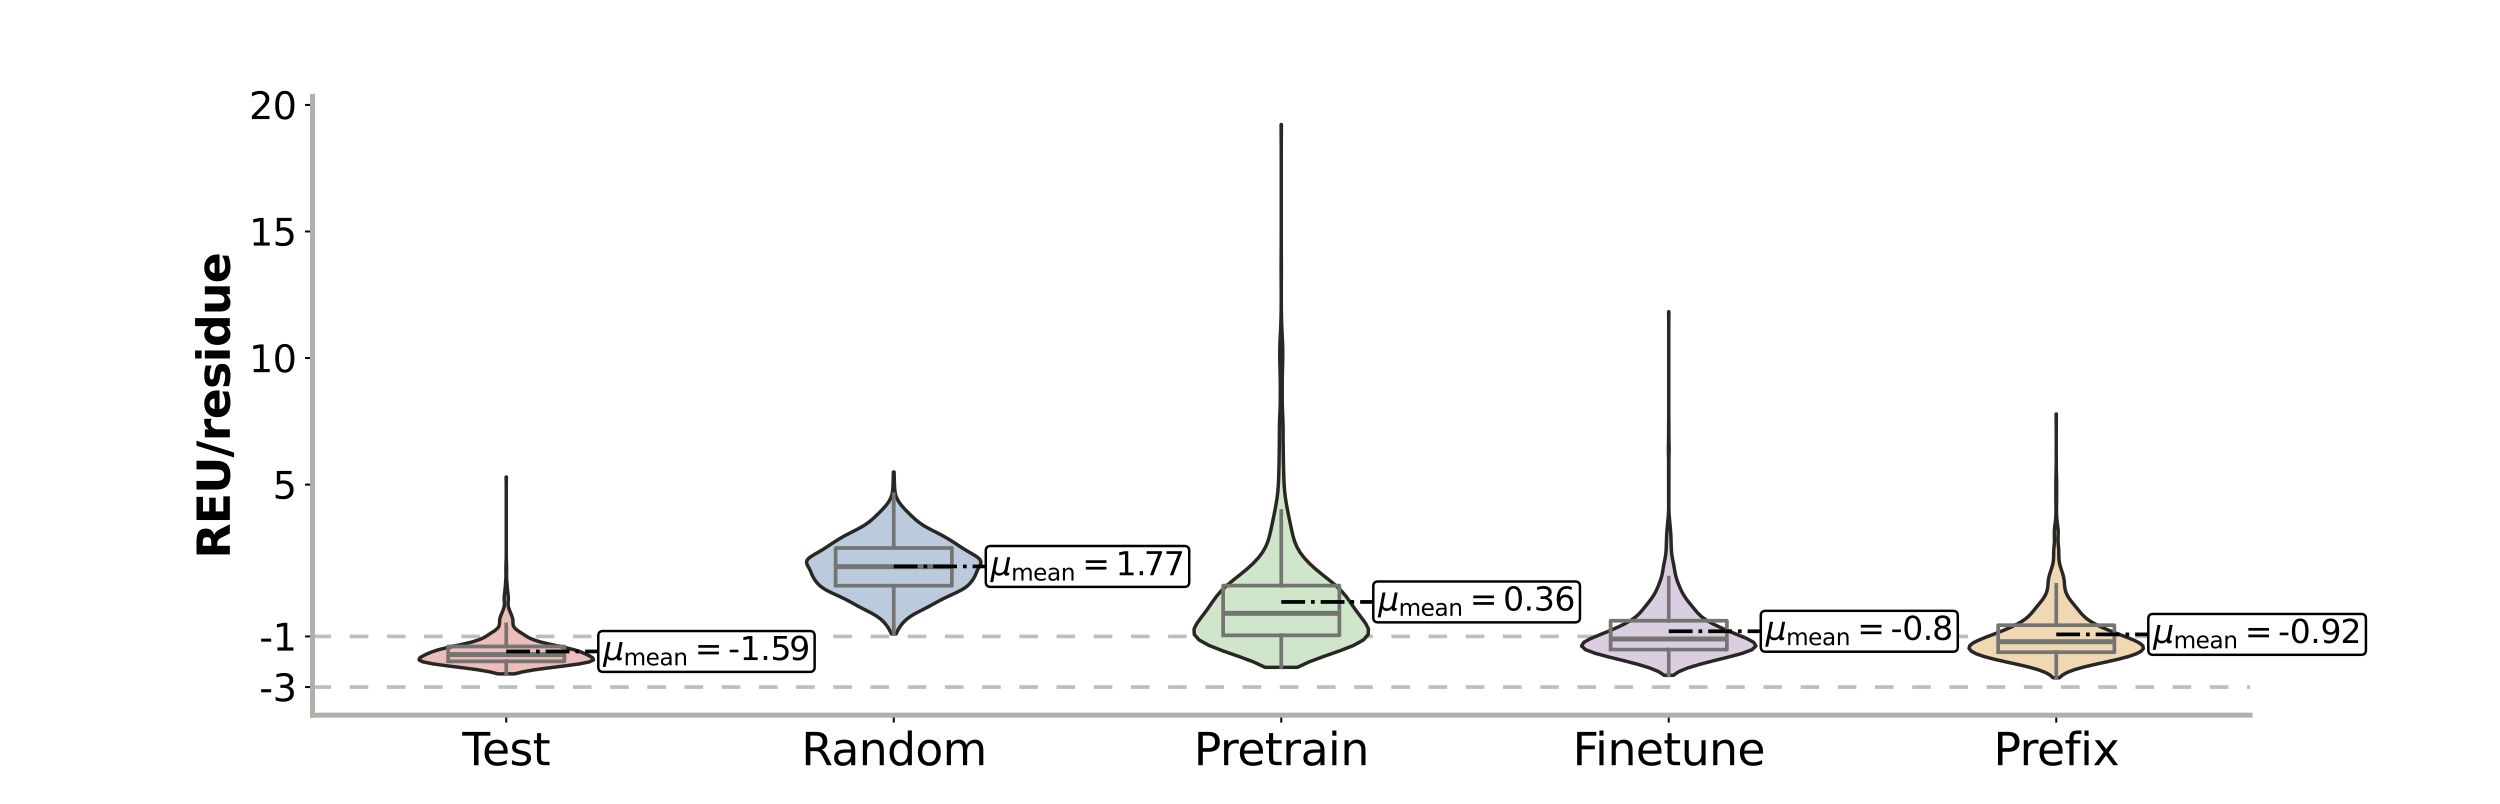<?xml version="1.0" encoding="utf-8" standalone="no"?>
<!DOCTYPE svg PUBLIC "-//W3C//DTD SVG 1.1//EN"
  "http://www.w3.org/Graphics/SVG/1.1/DTD/svg11.dtd">
<svg xmlns:xlink="http://www.w3.org/1999/xlink" width="1008pt" height="324pt" viewBox="0 0 1008 324" xmlns="http://www.w3.org/2000/svg" version="1.1">
 <defs>
  <style type="text/css">*{stroke-linejoin: round; stroke-linecap: butt}</style>
 </defs>
 <g id="figure_1">
  <g id="patch_1">
   <path d="M 0 324 
L 1008 324 
L 1008 0 
L 0 0 
z
" style="fill: #ffffff"/>
  </g>
  <g id="axes_1">
   <g id="patch_2">
    <path d="M 126 288.36 
L 907.2 288.36 
L 907.2 38.88 
L 126 38.88 
z
" style="fill: #ffffff"/>
   </g>
   <g id="line2d_1">
    <path d="M 126 256.611 
L 907.2 256.611 
" clip-path="url(#pdb53487d63)" style="fill: none; stroke-dasharray: 7.5,7.5; stroke-dashoffset: 0; stroke: #7f7f7f; stroke-opacity: 0.5; stroke-width: 1.5"/>
   </g>
   <g id="line2d_2">
    <path d="M 126 277.02 
L 907.2 277.02 
" clip-path="url(#pdb53487d63)" style="fill: none; stroke-dasharray: 7.5,7.5; stroke-dashoffset: 0; stroke: #7f7f7f; stroke-opacity: 0.5; stroke-width: 1.5"/>
   </g>
   <g id="PolyCollection_1">
    <defs>
     <path id="m59bcd15813" d="M 207.565 -52.31 
L 200.675 -52.31 
L 197.494 -53.112 
L 192.847 -53.913 
L 186.932 -54.715 
L 180.462 -55.517 
L 174.62 -56.318 
L 170.613 -57.12 
L 168.966 -57.921 
L 169.232 -58.723 
L 170.499 -59.524 
L 172.128 -60.326 
L 174.037 -61.128 
L 176.461 -61.929 
L 179.571 -62.731 
L 183.218 -63.532 
L 186.939 -64.334 
L 190.23 -65.136 
L 192.827 -65.937 
L 194.734 -66.739 
L 196.143 -67.54 
L 197.36 -68.342 
L 198.592 -69.143 
L 199.772 -69.945 
L 200.677 -70.747 
L 201.195 -71.548 
L 201.392 -72.35 
L 201.419 -73.151 
L 201.441 -73.953 
L 201.584 -74.754 
L 201.851 -75.556 
L 202.169 -76.358 
L 202.491 -77.159 
L 202.812 -77.961 
L 203.102 -78.762 
L 203.303 -79.564 
L 203.378 -80.365 
L 203.35 -81.167 
L 203.293 -81.969 
L 203.275 -82.77 
L 203.315 -83.572 
L 203.394 -84.373 
L 203.495 -85.175 
L 203.596 -85.977 
L 203.681 -86.778 
L 203.744 -87.58 
L 203.798 -88.381 
L 203.855 -89.183 
L 203.917 -89.984 
L 203.968 -90.786 
L 203.994 -91.588 
L 203.995 -92.389 
L 203.981 -93.191 
L 203.97 -93.992 
L 203.975 -94.794 
L 203.996 -95.595 
L 204.02 -96.397 
L 204.045 -97.199 
L 204.071 -98 
L 204.094 -98.802 
L 204.109 -99.603 
L 204.117 -100.405 
L 204.119 -101.206 
L 204.12 -102.008 
L 204.12 -102.81 
L 204.12 -103.611 
L 204.12 -104.413 
L 204.12 -105.214 
L 204.12 -106.016 
L 204.12 -106.818 
L 204.12 -107.619 
L 204.12 -108.421 
L 204.12 -109.222 
L 204.12 -110.024 
L 204.12 -110.825 
L 204.12 -111.627 
L 204.12 -112.429 
L 204.12 -113.23 
L 204.12 -114.032 
L 204.12 -114.833 
L 204.12 -115.635 
L 204.12 -116.436 
L 204.12 -117.238 
L 204.12 -118.04 
L 204.12 -118.841 
L 204.12 -119.643 
L 204.12 -120.444 
L 204.12 -121.246 
L 204.12 -122.047 
L 204.12 -122.849 
L 204.12 -123.651 
L 204.12 -124.452 
L 204.12 -125.254 
L 204.12 -126.055 
L 204.12 -126.857 
L 204.119 -127.659 
L 204.115 -128.46 
L 204.106 -129.262 
L 204.089 -130.063 
L 204.07 -130.865 
L 204.062 -131.666 
L 204.178 -131.666 
L 204.178 -131.666 
L 204.17 -130.865 
L 204.151 -130.063 
L 204.134 -129.262 
L 204.125 -128.46 
L 204.121 -127.659 
L 204.12 -126.857 
L 204.12 -126.055 
L 204.12 -125.254 
L 204.12 -124.452 
L 204.12 -123.651 
L 204.12 -122.849 
L 204.12 -122.047 
L 204.12 -121.246 
L 204.12 -120.444 
L 204.12 -119.643 
L 204.12 -118.841 
L 204.12 -118.04 
L 204.12 -117.238 
L 204.12 -116.436 
L 204.12 -115.635 
L 204.12 -114.833 
L 204.12 -114.032 
L 204.12 -113.23 
L 204.12 -112.429 
L 204.12 -111.627 
L 204.12 -110.825 
L 204.12 -110.024 
L 204.12 -109.222 
L 204.12 -108.421 
L 204.12 -107.619 
L 204.12 -106.818 
L 204.12 -106.016 
L 204.12 -105.214 
L 204.12 -104.413 
L 204.12 -103.611 
L 204.12 -102.81 
L 204.12 -102.008 
L 204.121 -101.206 
L 204.123 -100.405 
L 204.131 -99.603 
L 204.146 -98.802 
L 204.169 -98 
L 204.195 -97.199 
L 204.22 -96.397 
L 204.244 -95.595 
L 204.265 -94.794 
L 204.27 -93.992 
L 204.259 -93.191 
L 204.245 -92.389 
L 204.246 -91.588 
L 204.272 -90.786 
L 204.323 -89.984 
L 204.385 -89.183 
L 204.442 -88.381 
L 204.496 -87.58 
L 204.559 -86.778 
L 204.644 -85.977 
L 204.745 -85.175 
L 204.846 -84.373 
L 204.925 -83.572 
L 204.965 -82.77 
L 204.947 -81.969 
L 204.89 -81.167 
L 204.862 -80.365 
L 204.937 -79.564 
L 205.138 -78.762 
L 205.428 -77.961 
L 205.749 -77.159 
L 206.071 -76.358 
L 206.389 -75.556 
L 206.656 -74.754 
L 206.799 -73.953 
L 206.821 -73.151 
L 206.848 -72.35 
L 207.045 -71.548 
L 207.563 -70.747 
L 208.468 -69.945 
L 209.648 -69.143 
L 210.88 -68.342 
L 212.097 -67.54 
L 213.506 -66.739 
L 215.413 -65.937 
L 218.01 -65.136 
L 221.301 -64.334 
L 225.022 -63.532 
L 228.669 -62.731 
L 231.779 -61.929 
L 234.203 -61.128 
L 236.112 -60.326 
L 237.741 -59.524 
L 239.008 -58.723 
L 239.274 -57.921 
L 237.627 -57.12 
L 233.62 -56.318 
L 227.778 -55.517 
L 221.308 -54.715 
L 215.393 -53.913 
L 210.746 -53.112 
L 207.565 -52.31 
z
" style="stroke: #282724; stroke-width: 1.4"/>
    </defs>
    <g clip-path="url(#pdb53487d63)">
     <use xlink:href="#m59bcd15813" x="0" y="324" style="fill: #edbdb9; stroke: #282724; stroke-width: 1.4"/>
    </g>
   </g>
   <g id="PolyCollection_2">
    <defs>
     <path id="m4e42f07f2b" d="M 361.322 -68.417 
L 359.398 -68.417 
L 359.115 -69.076 
L 358.789 -69.735 
L 358.421 -70.394 
L 358.01 -71.054 
L 357.555 -71.713 
L 357.05 -72.372 
L 356.486 -73.031 
L 355.847 -73.691 
L 355.114 -74.35 
L 354.267 -75.009 
L 353.296 -75.669 
L 352.2 -76.328 
L 350.999 -76.987 
L 349.728 -77.646 
L 348.431 -78.306 
L 347.148 -78.965 
L 345.903 -79.624 
L 344.699 -80.283 
L 343.513 -80.943 
L 342.31 -81.602 
L 341.056 -82.261 
L 339.731 -82.92 
L 338.34 -83.58 
L 336.91 -84.239 
L 335.491 -84.898 
L 334.139 -85.557 
L 332.909 -86.217 
L 331.837 -86.876 
L 330.935 -87.535 
L 330.19 -88.194 
L 329.569 -88.854 
L 329.033 -89.513 
L 328.556 -90.172 
L 328.128 -90.831 
L 327.753 -91.491 
L 327.432 -92.15 
L 327.156 -92.809 
L 326.895 -93.468 
L 326.611 -94.128 
L 326.279 -94.787 
L 325.906 -95.446 
L 325.543 -96.105 
L 325.277 -96.765 
L 325.206 -97.424 
L 325.409 -98.083 
L 325.919 -98.742 
L 326.709 -99.402 
L 327.709 -100.061 
L 328.825 -100.72 
L 329.972 -101.379 
L 331.094 -102.039 
L 332.165 -102.698 
L 333.191 -103.357 
L 334.189 -104.017 
L 335.182 -104.676 
L 336.187 -105.335 
L 337.218 -105.994 
L 338.286 -106.654 
L 339.401 -107.313 
L 340.574 -107.972 
L 341.804 -108.631 
L 343.082 -109.291 
L 344.382 -109.95 
L 345.668 -110.609 
L 346.899 -111.268 
L 348.042 -111.928 
L 349.079 -112.587 
L 350.011 -113.246 
L 350.854 -113.905 
L 351.632 -114.565 
L 352.364 -115.224 
L 353.069 -115.883 
L 353.755 -116.542 
L 354.426 -117.202 
L 355.084 -117.861 
L 355.724 -118.52 
L 356.341 -119.179 
L 356.926 -119.839 
L 357.47 -120.498 
L 357.967 -121.157 
L 358.409 -121.816 
L 358.793 -122.476 
L 359.115 -123.135 
L 359.378 -123.794 
L 359.583 -124.453 
L 359.738 -125.113 
L 359.85 -125.772 
L 359.931 -126.431 
L 359.988 -127.09 
L 360.03 -127.75 
L 360.062 -128.409 
L 360.087 -129.068 
L 360.107 -129.727 
L 360.125 -130.387 
L 360.142 -131.046 
L 360.159 -131.705 
L 360.177 -132.364 
L 360.197 -133.024 
L 360.218 -133.683 
L 360.502 -133.683 
L 360.502 -133.683 
L 360.523 -133.024 
L 360.543 -132.364 
L 360.561 -131.705 
L 360.578 -131.046 
L 360.595 -130.387 
L 360.613 -129.727 
L 360.633 -129.068 
L 360.658 -128.409 
L 360.69 -127.75 
L 360.732 -127.09 
L 360.789 -126.431 
L 360.87 -125.772 
L 360.982 -125.113 
L 361.137 -124.453 
L 361.342 -123.794 
L 361.605 -123.135 
L 361.927 -122.476 
L 362.311 -121.816 
L 362.753 -121.157 
L 363.25 -120.498 
L 363.794 -119.839 
L 364.379 -119.179 
L 364.996 -118.52 
L 365.636 -117.861 
L 366.294 -117.202 
L 366.965 -116.542 
L 367.651 -115.883 
L 368.356 -115.224 
L 369.088 -114.565 
L 369.866 -113.905 
L 370.709 -113.246 
L 371.641 -112.587 
L 372.678 -111.928 
L 373.821 -111.268 
L 375.052 -110.609 
L 376.338 -109.95 
L 377.638 -109.291 
L 378.916 -108.631 
L 380.146 -107.972 
L 381.319 -107.313 
L 382.434 -106.654 
L 383.502 -105.994 
L 384.533 -105.335 
L 385.538 -104.676 
L 386.531 -104.017 
L 387.529 -103.357 
L 388.555 -102.698 
L 389.626 -102.039 
L 390.748 -101.379 
L 391.895 -100.72 
L 393.011 -100.061 
L 394.011 -99.402 
L 394.801 -98.742 
L 395.311 -98.083 
L 395.514 -97.424 
L 395.443 -96.765 
L 395.177 -96.105 
L 394.814 -95.446 
L 394.441 -94.787 
L 394.109 -94.128 
L 393.825 -93.468 
L 393.564 -92.809 
L 393.288 -92.15 
L 392.967 -91.491 
L 392.592 -90.831 
L 392.164 -90.172 
L 391.687 -89.513 
L 391.151 -88.854 
L 390.53 -88.194 
L 389.785 -87.535 
L 388.883 -86.876 
L 387.811 -86.217 
L 386.581 -85.557 
L 385.229 -84.898 
L 383.81 -84.239 
L 382.38 -83.58 
L 380.989 -82.92 
L 379.664 -82.261 
L 378.41 -81.602 
L 377.207 -80.943 
L 376.021 -80.283 
L 374.817 -79.624 
L 373.572 -78.965 
L 372.289 -78.306 
L 370.992 -77.646 
L 369.721 -76.987 
L 368.52 -76.328 
L 367.424 -75.669 
L 366.453 -75.009 
L 365.606 -74.35 
L 364.873 -73.691 
L 364.234 -73.031 
L 363.67 -72.372 
L 363.165 -71.713 
L 362.71 -71.054 
L 362.299 -70.394 
L 361.931 -69.735 
L 361.605 -69.076 
L 361.322 -68.417 
z
" style="stroke: #282724; stroke-width: 1.4"/>
    </defs>
    <g clip-path="url(#pdb53487d63)">
     <use xlink:href="#m4e42f07f2b" x="0" y="324" style="fill: #bbcadc; stroke: #282724; stroke-width: 1.4"/>
    </g>
   </g>
   <g id="PolyCollection_3">
    <defs>
     <path id="m3ae9351c4e" d="M 523.13 -54.93 
L 510.07 -54.93 
L 505.348 -57.141 
L 499.408 -59.351 
L 493.069 -61.562 
L 487.431 -63.773 
L 483.446 -65.983 
L 481.529 -68.194 
L 481.446 -70.404 
L 482.553 -72.615 
L 484.172 -74.826 
L 485.857 -77.036 
L 487.44 -79.247 
L 488.957 -81.457 
L 490.572 -83.668 
L 492.488 -85.879 
L 494.82 -88.089 
L 497.493 -90.3 
L 500.281 -92.51 
L 502.95 -94.721 
L 505.354 -96.932 
L 507.413 -99.142 
L 509.078 -101.353 
L 510.336 -103.564 
L 511.234 -105.774 
L 511.88 -107.985 
L 512.392 -110.195 
L 512.86 -112.406 
L 513.32 -114.617 
L 513.773 -116.827 
L 514.204 -119.038 
L 514.599 -121.248 
L 514.94 -123.459 
L 515.205 -125.67 
L 515.388 -127.88 
L 515.505 -130.091 
L 515.584 -132.301 
L 515.648 -134.512 
L 515.699 -136.723 
L 515.739 -138.933 
L 515.773 -141.144 
L 515.805 -143.354 
L 515.834 -145.565 
L 515.849 -147.776 
L 515.855 -149.986 
L 515.874 -152.197 
L 515.93 -154.407 
L 516.019 -156.618 
L 516.113 -158.829 
L 516.176 -161.039 
L 516.203 -163.25 
L 516.212 -165.46 
L 516.214 -167.671 
L 516.206 -169.882 
L 516.175 -172.092 
L 516.123 -174.303 
L 516.065 -176.513 
L 516.016 -178.724 
L 515.993 -180.935 
L 516.005 -183.145 
L 516.06 -185.356 
L 516.155 -187.566 
L 516.271 -189.777 
L 516.378 -191.988 
L 516.461 -194.198 
L 516.518 -196.409 
L 516.555 -198.619 
L 516.577 -200.83 
L 516.589 -203.041 
L 516.591 -205.251 
L 516.586 -207.462 
L 516.575 -209.672 
L 516.56 -211.883 
L 516.549 -214.094 
L 516.547 -216.304 
L 516.556 -218.515 
L 516.57 -220.726 
L 516.584 -222.936 
L 516.593 -225.147 
L 516.597 -227.357 
L 516.599 -229.568 
L 516.6 -231.779 
L 516.6 -233.989 
L 516.6 -236.2 
L 516.6 -238.41 
L 516.6 -240.621 
L 516.6 -242.832 
L 516.6 -245.042 
L 516.6 -247.253 
L 516.6 -249.463 
L 516.6 -251.674 
L 516.6 -253.885 
L 516.6 -256.095 
L 516.6 -258.306 
L 516.599 -260.516 
L 516.596 -262.727 
L 516.59 -264.938 
L 516.58 -267.148 
L 516.565 -269.359 
L 516.552 -271.569 
L 516.547 -273.78 
L 516.653 -273.78 
L 516.653 -273.78 
L 516.648 -271.569 
L 516.635 -269.359 
L 516.62 -267.148 
L 516.61 -264.938 
L 516.604 -262.727 
L 516.601 -260.516 
L 516.6 -258.306 
L 516.6 -256.095 
L 516.6 -253.885 
L 516.6 -251.674 
L 516.6 -249.463 
L 516.6 -247.253 
L 516.6 -245.042 
L 516.6 -242.832 
L 516.6 -240.621 
L 516.6 -238.41 
L 516.6 -236.2 
L 516.6 -233.989 
L 516.6 -231.779 
L 516.601 -229.568 
L 516.602 -227.357 
L 516.607 -225.147 
L 516.616 -222.936 
L 516.63 -220.726 
L 516.644 -218.515 
L 516.653 -216.304 
L 516.651 -214.094 
L 516.64 -211.883 
L 516.625 -209.672 
L 516.614 -207.462 
L 516.609 -205.251 
L 516.611 -203.041 
L 516.623 -200.83 
L 516.645 -198.619 
L 516.682 -196.409 
L 516.739 -194.198 
L 516.822 -191.988 
L 516.929 -189.777 
L 517.045 -187.566 
L 517.14 -185.356 
L 517.195 -183.145 
L 517.207 -180.935 
L 517.184 -178.724 
L 517.135 -176.513 
L 517.077 -174.303 
L 517.025 -172.092 
L 516.994 -169.882 
L 516.986 -167.671 
L 516.988 -165.46 
L 516.997 -163.25 
L 517.024 -161.039 
L 517.087 -158.829 
L 517.181 -156.618 
L 517.27 -154.407 
L 517.326 -152.197 
L 517.345 -149.986 
L 517.351 -147.776 
L 517.366 -145.565 
L 517.395 -143.354 
L 517.427 -141.144 
L 517.461 -138.933 
L 517.501 -136.723 
L 517.552 -134.512 
L 517.616 -132.301 
L 517.695 -130.091 
L 517.812 -127.88 
L 517.995 -125.67 
L 518.26 -123.459 
L 518.601 -121.248 
L 518.996 -119.038 
L 519.427 -116.827 
L 519.88 -114.617 
L 520.34 -112.406 
L 520.808 -110.195 
L 521.32 -107.985 
L 521.966 -105.774 
L 522.864 -103.564 
L 524.122 -101.353 
L 525.787 -99.142 
L 527.846 -96.932 
L 530.25 -94.721 
L 532.919 -92.51 
L 535.707 -90.3 
L 538.38 -88.089 
L 540.712 -85.879 
L 542.628 -83.668 
L 544.243 -81.457 
L 545.76 -79.247 
L 547.343 -77.036 
L 549.028 -74.826 
L 550.647 -72.615 
L 551.754 -70.404 
L 551.671 -68.194 
L 549.754 -65.983 
L 545.769 -63.773 
L 540.131 -61.562 
L 533.792 -59.351 
L 527.852 -57.141 
L 523.13 -54.93 
z
" style="stroke: #282724; stroke-width: 1.4"/>
    </defs>
    <g clip-path="url(#pdb53487d63)">
     <use xlink:href="#m3ae9351c4e" x="0" y="324" style="fill: #d0e6cb; stroke: #282724; stroke-width: 1.4"/>
    </g>
   </g>
   <g id="PolyCollection_4">
    <defs>
     <path id="m0b80f6fb0a" d="M 674.674 -51.703 
L 671.006 -51.703 
L 668.798 -53.184 
L 665.214 -54.664 
L 660.355 -56.145 
L 654.64 -57.626 
L 648.636 -59.107 
L 643.149 -60.588 
L 639.226 -62.069 
L 637.686 -63.55 
L 638.607 -65.031 
L 641.323 -66.512 
L 644.871 -67.992 
L 648.506 -69.473 
L 651.912 -70.954 
L 654.993 -72.435 
L 657.618 -73.916 
L 659.671 -75.397 
L 661.211 -76.878 
L 662.466 -78.359 
L 663.66 -79.84 
L 664.857 -81.321 
L 665.98 -82.801 
L 666.944 -84.282 
L 667.737 -85.763 
L 668.405 -87.244 
L 669.003 -88.725 
L 669.544 -90.206 
L 669.992 -91.687 
L 670.316 -93.168 
L 670.557 -94.649 
L 670.811 -96.129 
L 671.114 -97.61 
L 671.411 -99.091 
L 671.63 -100.572 
L 671.764 -102.053 
L 671.842 -103.534 
L 671.889 -105.015 
L 671.927 -106.496 
L 671.985 -107.977 
L 672.074 -109.458 
L 672.19 -110.938 
L 672.325 -112.419 
L 672.471 -113.9 
L 672.609 -115.381 
L 672.716 -116.862 
L 672.779 -118.343 
L 672.801 -119.824 
L 672.798 -121.305 
L 672.788 -122.786 
L 672.786 -124.266 
L 672.79 -125.747 
L 672.79 -127.228 
L 672.785 -128.709 
L 672.78 -130.19 
L 672.779 -131.671 
L 672.78 -133.152 
L 672.779 -134.633 
L 672.781 -136.114 
L 672.782 -137.595 
L 672.77 -139.075 
L 672.741 -140.556 
L 672.709 -142.037 
L 672.699 -143.518 
L 672.719 -144.999 
L 672.753 -146.48 
L 672.778 -147.961 
L 672.786 -149.442 
L 672.785 -150.923 
L 672.791 -152.403 
L 672.805 -153.884 
L 672.822 -155.365 
L 672.833 -156.846 
L 672.838 -158.327 
L 672.84 -159.808 
L 672.84 -161.289 
L 672.84 -162.77 
L 672.84 -164.251 
L 672.84 -165.732 
L 672.84 -167.212 
L 672.84 -168.693 
L 672.84 -170.174 
L 672.84 -171.655 
L 672.84 -173.136 
L 672.84 -174.617 
L 672.84 -176.098 
L 672.84 -177.579 
L 672.84 -179.06 
L 672.84 -180.54 
L 672.84 -182.021 
L 672.84 -183.502 
L 672.84 -184.983 
L 672.84 -186.464 
L 672.84 -187.945 
L 672.84 -189.426 
L 672.839 -190.907 
L 672.835 -192.388 
L 672.827 -193.869 
L 672.812 -195.349 
L 672.796 -196.83 
L 672.789 -198.311 
L 672.891 -198.311 
L 672.891 -198.311 
L 672.884 -196.83 
L 672.868 -195.349 
L 672.853 -193.869 
L 672.845 -192.388 
L 672.841 -190.907 
L 672.84 -189.426 
L 672.84 -187.945 
L 672.84 -186.464 
L 672.84 -184.983 
L 672.84 -183.502 
L 672.84 -182.021 
L 672.84 -180.54 
L 672.84 -179.06 
L 672.84 -177.579 
L 672.84 -176.098 
L 672.84 -174.617 
L 672.84 -173.136 
L 672.84 -171.655 
L 672.84 -170.174 
L 672.84 -168.693 
L 672.84 -167.212 
L 672.84 -165.732 
L 672.84 -164.251 
L 672.84 -162.77 
L 672.84 -161.289 
L 672.84 -159.808 
L 672.842 -158.327 
L 672.847 -156.846 
L 672.858 -155.365 
L 672.875 -153.884 
L 672.889 -152.403 
L 672.895 -150.923 
L 672.894 -149.442 
L 672.902 -147.961 
L 672.927 -146.48 
L 672.961 -144.999 
L 672.981 -143.518 
L 672.971 -142.037 
L 672.939 -140.556 
L 672.91 -139.075 
L 672.898 -137.595 
L 672.899 -136.114 
L 672.901 -134.633 
L 672.9 -133.152 
L 672.901 -131.671 
L 672.9 -130.19 
L 672.895 -128.709 
L 672.89 -127.228 
L 672.89 -125.747 
L 672.894 -124.266 
L 672.892 -122.786 
L 672.882 -121.305 
L 672.879 -119.824 
L 672.901 -118.343 
L 672.964 -116.862 
L 673.071 -115.381 
L 673.209 -113.9 
L 673.355 -112.419 
L 673.49 -110.938 
L 673.606 -109.458 
L 673.695 -107.977 
L 673.753 -106.496 
L 673.791 -105.015 
L 673.838 -103.534 
L 673.916 -102.053 
L 674.05 -100.572 
L 674.269 -99.091 
L 674.566 -97.61 
L 674.869 -96.129 
L 675.123 -94.649 
L 675.364 -93.168 
L 675.688 -91.687 
L 676.136 -90.206 
L 676.677 -88.725 
L 677.275 -87.244 
L 677.943 -85.763 
L 678.736 -84.282 
L 679.7 -82.801 
L 680.823 -81.321 
L 682.02 -79.84 
L 683.214 -78.359 
L 684.469 -76.878 
L 686.009 -75.397 
L 688.062 -73.916 
L 690.687 -72.435 
L 693.768 -70.954 
L 697.174 -69.473 
L 700.809 -67.992 
L 704.357 -66.512 
L 707.073 -65.031 
L 707.994 -63.55 
L 706.454 -62.069 
L 702.531 -60.588 
L 697.044 -59.107 
L 691.04 -57.626 
L 685.325 -56.145 
L 680.466 -54.664 
L 676.882 -53.184 
L 674.674 -51.703 
z
" style="stroke: #282724; stroke-width: 1.4"/>
    </defs>
    <g clip-path="url(#pdb53487d63)">
     <use xlink:href="#m0b80f6fb0a" x="0" y="324" style="fill: #dbcee1; stroke: #282724; stroke-width: 1.4"/>
    </g>
   </g>
   <g id="PolyCollection_5">
    <defs>
     <path id="m9994ebd06f" d="M 830.405 -50.741 
L 827.755 -50.741 
L 826.567 -51.814 
L 824.648 -52.888 
L 821.817 -53.962 
L 818.025 -55.036 
L 813.459 -56.11 
L 808.546 -57.184 
L 803.834 -58.258 
L 799.802 -59.332 
L 796.743 -60.406 
L 794.776 -61.48 
L 793.926 -62.554 
L 794.175 -63.628 
L 795.44 -64.702 
L 797.52 -65.776 
L 800.117 -66.85 
L 802.923 -67.924 
L 805.714 -68.998 
L 808.373 -70.072 
L 810.839 -71.146 
L 813.059 -72.22 
L 814.978 -73.294 
L 816.565 -74.368 
L 817.841 -75.442 
L 818.882 -76.516 
L 819.792 -77.59 
L 820.661 -78.664 
L 821.541 -79.738 
L 822.428 -80.812 
L 823.281 -81.886 
L 824.044 -82.96 
L 824.673 -84.034 
L 825.145 -85.108 
L 825.463 -86.182 
L 825.648 -87.256 
L 825.747 -88.329 
L 825.827 -89.403 
L 825.957 -90.477 
L 826.175 -91.551 
L 826.474 -92.625 
L 826.819 -93.699 
L 827.171 -94.773 
L 827.496 -95.847 
L 827.759 -96.921 
L 827.933 -97.995 
L 828.015 -99.069 
L 828.034 -100.143 
L 828.043 -101.217 
L 828.085 -102.291 
L 828.17 -103.365 
L 828.268 -104.439 
L 828.338 -105.513 
L 828.356 -106.587 
L 828.333 -107.661 
L 828.305 -108.735 
L 828.313 -109.809 
L 828.379 -110.883 
L 828.499 -111.957 
L 828.642 -113.031 
L 828.775 -114.105 
L 828.875 -115.179 
L 828.937 -116.253 
L 828.967 -117.327 
L 828.975 -118.401 
L 828.971 -119.475 
L 828.959 -120.549 
L 828.946 -121.623 
L 828.936 -122.697 
L 828.932 -123.77 
L 828.931 -124.844 
L 828.931 -125.918 
L 828.929 -126.992 
L 828.928 -128.066 
L 828.932 -129.14 
L 828.945 -130.214 
L 828.964 -131.288 
L 828.988 -132.362 
L 829.013 -133.436 
L 829.036 -134.51 
L 829.054 -135.584 
L 829.067 -136.658 
L 829.074 -137.732 
L 829.078 -138.806 
L 829.079 -139.88 
L 829.08 -140.954 
L 829.08 -142.028 
L 829.08 -143.102 
L 829.08 -144.176 
L 829.08 -145.25 
L 829.08 -146.324 
L 829.08 -147.398 
L 829.08 -148.472 
L 829.079 -149.546 
L 829.078 -150.62 
L 829.074 -151.694 
L 829.067 -152.768 
L 829.057 -153.842 
L 829.043 -154.916 
L 829.032 -155.99 
L 829.028 -157.064 
L 829.132 -157.064 
L 829.132 -157.064 
L 829.128 -155.99 
L 829.117 -154.916 
L 829.103 -153.842 
L 829.093 -152.768 
L 829.086 -151.694 
L 829.082 -150.62 
L 829.081 -149.546 
L 829.08 -148.472 
L 829.08 -147.398 
L 829.08 -146.324 
L 829.08 -145.25 
L 829.08 -144.176 
L 829.08 -143.102 
L 829.08 -142.028 
L 829.08 -140.954 
L 829.081 -139.88 
L 829.082 -138.806 
L 829.086 -137.732 
L 829.093 -136.658 
L 829.106 -135.584 
L 829.124 -134.51 
L 829.147 -133.436 
L 829.172 -132.362 
L 829.196 -131.288 
L 829.215 -130.214 
L 829.228 -129.14 
L 829.232 -128.066 
L 829.231 -126.992 
L 829.229 -125.918 
L 829.229 -124.844 
L 829.228 -123.77 
L 829.224 -122.697 
L 829.214 -121.623 
L 829.201 -120.549 
L 829.189 -119.475 
L 829.185 -118.401 
L 829.193 -117.327 
L 829.223 -116.253 
L 829.285 -115.179 
L 829.385 -114.105 
L 829.518 -113.031 
L 829.661 -111.957 
L 829.781 -110.883 
L 829.847 -109.809 
L 829.855 -108.735 
L 829.827 -107.661 
L 829.804 -106.587 
L 829.822 -105.513 
L 829.892 -104.439 
L 829.99 -103.365 
L 830.075 -102.291 
L 830.117 -101.217 
L 830.126 -100.143 
L 830.145 -99.069 
L 830.227 -97.995 
L 830.401 -96.921 
L 830.664 -95.847 
L 830.989 -94.773 
L 831.341 -93.699 
L 831.686 -92.625 
L 831.985 -91.551 
L 832.203 -90.477 
L 832.333 -89.403 
L 832.413 -88.329 
L 832.512 -87.256 
L 832.697 -86.182 
L 833.015 -85.108 
L 833.487 -84.034 
L 834.116 -82.96 
L 834.879 -81.886 
L 835.732 -80.812 
L 836.619 -79.738 
L 837.499 -78.664 
L 838.368 -77.59 
L 839.278 -76.516 
L 840.319 -75.442 
L 841.595 -74.368 
L 843.182 -73.294 
L 845.101 -72.22 
L 847.321 -71.146 
L 849.787 -70.072 
L 852.446 -68.998 
L 855.237 -67.924 
L 858.043 -66.85 
L 860.64 -65.776 
L 862.72 -64.702 
L 863.985 -63.628 
L 864.234 -62.554 
L 863.384 -61.48 
L 861.417 -60.406 
L 858.358 -59.332 
L 854.326 -58.258 
L 849.614 -57.184 
L 844.701 -56.11 
L 840.135 -55.036 
L 836.343 -53.962 
L 833.512 -52.888 
L 831.593 -51.814 
L 830.405 -50.741 
z
" style="stroke: #282724; stroke-width: 1.4"/>
    </defs>
    <g clip-path="url(#pdb53487d63)">
     <use xlink:href="#m9994ebd06f" x="0" y="324" style="fill: #f0d8b3; stroke: #282724; stroke-width: 1.4"/>
    </g>
   </g>
   <g id="matplotlib.axis_1">
    <g id="xtick_1">
     <g id="line2d_3">
      <defs>
       <path id="m94a45b31d5" d="M 0 0 
L 0 3 
" style="stroke: #000000; stroke-width: 0.8"/>
      </defs>
      <g>
       <use xlink:href="#m94a45b31d5" x="204.12" y="288.36" style="stroke: #000000; stroke-width: 0.8"/>
      </g>
     </g>
     <g id="text_1">
      <!-- Test -->
      <g transform="translate(186.398 308.537) scale(0.18 -0.18)">
       <defs>
        <path id="DejaVuSans-54" d="M -19 4666 
L 3928 4666 
L 3928 4134 
L 2272 4134 
L 2272 0 
L 1638 0 
L 1638 4134 
L -19 4134 
L -19 4666 
z
" transform="scale(0.016)"/>
        <path id="DejaVuSans-65" d="M 3597 1894 
L 3597 1613 
L 953 1613 
Q 991 1019 1311 708 
Q 1631 397 2203 397 
Q 2534 397 2845 478 
Q 3156 559 3463 722 
L 3463 178 
Q 3153 47 2828 -22 
Q 2503 -91 2169 -91 
Q 1331 -91 842 396 
Q 353 884 353 1716 
Q 353 2575 817 3079 
Q 1281 3584 2069 3584 
Q 2775 3584 3186 3129 
Q 3597 2675 3597 1894 
z
M 3022 2063 
Q 3016 2534 2758 2815 
Q 2500 3097 2075 3097 
Q 1594 3097 1305 2825 
Q 1016 2553 972 2059 
L 3022 2063 
z
" transform="scale(0.016)"/>
        <path id="DejaVuSans-73" d="M 2834 3397 
L 2834 2853 
Q 2591 2978 2328 3040 
Q 2066 3103 1784 3103 
Q 1356 3103 1142 2972 
Q 928 2841 928 2578 
Q 928 2378 1081 2264 
Q 1234 2150 1697 2047 
L 1894 2003 
Q 2506 1872 2764 1633 
Q 3022 1394 3022 966 
Q 3022 478 2636 193 
Q 2250 -91 1575 -91 
Q 1294 -91 989 -36 
Q 684 19 347 128 
L 347 722 
Q 666 556 975 473 
Q 1284 391 1588 391 
Q 1994 391 2212 530 
Q 2431 669 2431 922 
Q 2431 1156 2273 1281 
Q 2116 1406 1581 1522 
L 1381 1569 
Q 847 1681 609 1914 
Q 372 2147 372 2553 
Q 372 3047 722 3315 
Q 1072 3584 1716 3584 
Q 2034 3584 2315 3537 
Q 2597 3491 2834 3397 
z
" transform="scale(0.016)"/>
        <path id="DejaVuSans-74" d="M 1172 4494 
L 1172 3500 
L 2356 3500 
L 2356 3053 
L 1172 3053 
L 1172 1153 
Q 1172 725 1289 603 
Q 1406 481 1766 481 
L 2356 481 
L 2356 0 
L 1766 0 
Q 1100 0 847 248 
Q 594 497 594 1153 
L 594 3053 
L 172 3053 
L 172 3500 
L 594 3500 
L 594 4494 
L 1172 4494 
z
" transform="scale(0.016)"/>
       </defs>
       <use xlink:href="#DejaVuSans-54"/>
       <use xlink:href="#DejaVuSans-65" x="44.084"/>
       <use xlink:href="#DejaVuSans-73" x="105.607"/>
       <use xlink:href="#DejaVuSans-74" x="157.707"/>
      </g>
      <!--  -->
      <g transform="translate(204.12 328.693) scale(0.18 -0.18)"/>
     </g>
    </g>
    <g id="xtick_2">
     <g id="line2d_4">
      <g>
       <use xlink:href="#m94a45b31d5" x="360.36" y="288.36" style="stroke: #000000; stroke-width: 0.8"/>
      </g>
     </g>
     <g id="text_2">
      <!-- Random -->
      <g transform="translate(323.103 308.537) scale(0.18 -0.18)">
       <defs>
        <path id="DejaVuSans-52" d="M 2841 2188 
Q 3044 2119 3236 1894 
Q 3428 1669 3622 1275 
L 4263 0 
L 3584 0 
L 2988 1197 
Q 2756 1666 2539 1819 
Q 2322 1972 1947 1972 
L 1259 1972 
L 1259 0 
L 628 0 
L 628 4666 
L 2053 4666 
Q 2853 4666 3247 4331 
Q 3641 3997 3641 3322 
Q 3641 2881 3436 2590 
Q 3231 2300 2841 2188 
z
M 1259 4147 
L 1259 2491 
L 2053 2491 
Q 2509 2491 2742 2702 
Q 2975 2913 2975 3322 
Q 2975 3731 2742 3939 
Q 2509 4147 2053 4147 
L 1259 4147 
z
" transform="scale(0.016)"/>
        <path id="DejaVuSans-61" d="M 2194 1759 
Q 1497 1759 1228 1600 
Q 959 1441 959 1056 
Q 959 750 1161 570 
Q 1363 391 1709 391 
Q 2188 391 2477 730 
Q 2766 1069 2766 1631 
L 2766 1759 
L 2194 1759 
z
M 3341 1997 
L 3341 0 
L 2766 0 
L 2766 531 
Q 2569 213 2275 61 
Q 1981 -91 1556 -91 
Q 1019 -91 701 211 
Q 384 513 384 1019 
Q 384 1609 779 1909 
Q 1175 2209 1959 2209 
L 2766 2209 
L 2766 2266 
Q 2766 2663 2505 2880 
Q 2244 3097 1772 3097 
Q 1472 3097 1187 3025 
Q 903 2953 641 2809 
L 641 3341 
Q 956 3463 1253 3523 
Q 1550 3584 1831 3584 
Q 2591 3584 2966 3190 
Q 3341 2797 3341 1997 
z
" transform="scale(0.016)"/>
        <path id="DejaVuSans-6e" d="M 3513 2113 
L 3513 0 
L 2938 0 
L 2938 2094 
Q 2938 2591 2744 2837 
Q 2550 3084 2163 3084 
Q 1697 3084 1428 2787 
Q 1159 2491 1159 1978 
L 1159 0 
L 581 0 
L 581 3500 
L 1159 3500 
L 1159 2956 
Q 1366 3272 1645 3428 
Q 1925 3584 2291 3584 
Q 2894 3584 3203 3211 
Q 3513 2838 3513 2113 
z
" transform="scale(0.016)"/>
        <path id="DejaVuSans-64" d="M 2906 2969 
L 2906 4863 
L 3481 4863 
L 3481 0 
L 2906 0 
L 2906 525 
Q 2725 213 2448 61 
Q 2172 -91 1784 -91 
Q 1150 -91 751 415 
Q 353 922 353 1747 
Q 353 2572 751 3078 
Q 1150 3584 1784 3584 
Q 2172 3584 2448 3432 
Q 2725 3281 2906 2969 
z
M 947 1747 
Q 947 1113 1208 752 
Q 1469 391 1925 391 
Q 2381 391 2643 752 
Q 2906 1113 2906 1747 
Q 2906 2381 2643 2742 
Q 2381 3103 1925 3103 
Q 1469 3103 1208 2742 
Q 947 2381 947 1747 
z
" transform="scale(0.016)"/>
        <path id="DejaVuSans-6f" d="M 1959 3097 
Q 1497 3097 1228 2736 
Q 959 2375 959 1747 
Q 959 1119 1226 758 
Q 1494 397 1959 397 
Q 2419 397 2687 759 
Q 2956 1122 2956 1747 
Q 2956 2369 2687 2733 
Q 2419 3097 1959 3097 
z
M 1959 3584 
Q 2709 3584 3137 3096 
Q 3566 2609 3566 1747 
Q 3566 888 3137 398 
Q 2709 -91 1959 -91 
Q 1206 -91 779 398 
Q 353 888 353 1747 
Q 353 2609 779 3096 
Q 1206 3584 1959 3584 
z
" transform="scale(0.016)"/>
        <path id="DejaVuSans-6d" d="M 3328 2828 
Q 3544 3216 3844 3400 
Q 4144 3584 4550 3584 
Q 5097 3584 5394 3201 
Q 5691 2819 5691 2113 
L 5691 0 
L 5113 0 
L 5113 2094 
Q 5113 2597 4934 2840 
Q 4756 3084 4391 3084 
Q 3944 3084 3684 2787 
Q 3425 2491 3425 1978 
L 3425 0 
L 2847 0 
L 2847 2094 
Q 2847 2600 2669 2842 
Q 2491 3084 2119 3084 
Q 1678 3084 1418 2786 
Q 1159 2488 1159 1978 
L 1159 0 
L 581 0 
L 581 3500 
L 1159 3500 
L 1159 2956 
Q 1356 3278 1631 3431 
Q 1906 3584 2284 3584 
Q 2666 3584 2933 3390 
Q 3200 3197 3328 2828 
z
" transform="scale(0.016)"/>
       </defs>
       <use xlink:href="#DejaVuSans-52"/>
       <use xlink:href="#DejaVuSans-61" x="67.232"/>
       <use xlink:href="#DejaVuSans-6e" x="128.512"/>
       <use xlink:href="#DejaVuSans-64" x="191.891"/>
       <use xlink:href="#DejaVuSans-6f" x="255.367"/>
       <use xlink:href="#DejaVuSans-6d" x="316.549"/>
      </g>
      <!--  -->
      <g transform="translate(360.36 328.693) scale(0.18 -0.18)"/>
     </g>
    </g>
    <g id="xtick_3">
     <g id="line2d_5">
      <g>
       <use xlink:href="#m94a45b31d5" x="516.6" y="288.36" style="stroke: #000000; stroke-width: 0.8"/>
      </g>
     </g>
     <g id="text_3">
      <!-- Pretrain -->
      <g transform="translate(481.348 308.537) scale(0.18 -0.18)">
       <defs>
        <path id="DejaVuSans-50" d="M 1259 4147 
L 1259 2394 
L 2053 2394 
Q 2494 2394 2734 2622 
Q 2975 2850 2975 3272 
Q 2975 3691 2734 3919 
Q 2494 4147 2053 4147 
L 1259 4147 
z
M 628 4666 
L 2053 4666 
Q 2838 4666 3239 4311 
Q 3641 3956 3641 3272 
Q 3641 2581 3239 2228 
Q 2838 1875 2053 1875 
L 1259 1875 
L 1259 0 
L 628 0 
L 628 4666 
z
" transform="scale(0.016)"/>
        <path id="DejaVuSans-72" d="M 2631 2963 
Q 2534 3019 2420 3045 
Q 2306 3072 2169 3072 
Q 1681 3072 1420 2755 
Q 1159 2438 1159 1844 
L 1159 0 
L 581 0 
L 581 3500 
L 1159 3500 
L 1159 2956 
Q 1341 3275 1631 3429 
Q 1922 3584 2338 3584 
Q 2397 3584 2469 3576 
Q 2541 3569 2628 3553 
L 2631 2963 
z
" transform="scale(0.016)"/>
        <path id="DejaVuSans-69" d="M 603 3500 
L 1178 3500 
L 1178 0 
L 603 0 
L 603 3500 
z
M 603 4863 
L 1178 4863 
L 1178 4134 
L 603 4134 
L 603 4863 
z
" transform="scale(0.016)"/>
       </defs>
       <use xlink:href="#DejaVuSans-50"/>
       <use xlink:href="#DejaVuSans-72" x="58.553"/>
       <use xlink:href="#DejaVuSans-65" x="97.416"/>
       <use xlink:href="#DejaVuSans-74" x="158.939"/>
       <use xlink:href="#DejaVuSans-72" x="198.148"/>
       <use xlink:href="#DejaVuSans-61" x="239.262"/>
       <use xlink:href="#DejaVuSans-69" x="300.541"/>
       <use xlink:href="#DejaVuSans-6e" x="328.324"/>
      </g>
      <!--  -->
      <g transform="translate(516.6 328.693) scale(0.18 -0.18)"/>
     </g>
    </g>
    <g id="xtick_4">
     <g id="line2d_6">
      <g>
       <use xlink:href="#m94a45b31d5" x="672.84" y="288.36" style="stroke: #000000; stroke-width: 0.8"/>
      </g>
     </g>
     <g id="text_4">
      <!-- Finetune -->
      <g transform="translate(634.101 308.537) scale(0.18 -0.18)">
       <defs>
        <path id="DejaVuSans-46" d="M 628 4666 
L 3309 4666 
L 3309 4134 
L 1259 4134 
L 1259 2759 
L 3109 2759 
L 3109 2228 
L 1259 2228 
L 1259 0 
L 628 0 
L 628 4666 
z
" transform="scale(0.016)"/>
        <path id="DejaVuSans-75" d="M 544 1381 
L 544 3500 
L 1119 3500 
L 1119 1403 
Q 1119 906 1312 657 
Q 1506 409 1894 409 
Q 2359 409 2629 706 
Q 2900 1003 2900 1516 
L 2900 3500 
L 3475 3500 
L 3475 0 
L 2900 0 
L 2900 538 
Q 2691 219 2414 64 
Q 2138 -91 1772 -91 
Q 1169 -91 856 284 
Q 544 659 544 1381 
z
M 1991 3584 
L 1991 3584 
z
" transform="scale(0.016)"/>
       </defs>
       <use xlink:href="#DejaVuSans-46"/>
       <use xlink:href="#DejaVuSans-69" x="50.27"/>
       <use xlink:href="#DejaVuSans-6e" x="78.053"/>
       <use xlink:href="#DejaVuSans-65" x="141.432"/>
       <use xlink:href="#DejaVuSans-74" x="202.955"/>
       <use xlink:href="#DejaVuSans-75" x="242.164"/>
       <use xlink:href="#DejaVuSans-6e" x="305.543"/>
       <use xlink:href="#DejaVuSans-65" x="368.922"/>
      </g>
      <!--  -->
      <g transform="translate(672.84 328.693) scale(0.18 -0.18)"/>
     </g>
    </g>
    <g id="xtick_5">
     <g id="line2d_7">
      <g>
       <use xlink:href="#m94a45b31d5" x="829.08" y="288.36" style="stroke: #000000; stroke-width: 0.8"/>
      </g>
     </g>
     <g id="text_5">
      <!-- Prefix -->
      <g transform="translate(803.78 308.537) scale(0.18 -0.18)">
       <defs>
        <path id="DejaVuSans-66" d="M 2375 4863 
L 2375 4384 
L 1825 4384 
Q 1516 4384 1395 4259 
Q 1275 4134 1275 3809 
L 1275 3500 
L 2222 3500 
L 2222 3053 
L 1275 3053 
L 1275 0 
L 697 0 
L 697 3053 
L 147 3053 
L 147 3500 
L 697 3500 
L 697 3744 
Q 697 4328 969 4595 
Q 1241 4863 1831 4863 
L 2375 4863 
z
" transform="scale(0.016)"/>
        <path id="DejaVuSans-78" d="M 3513 3500 
L 2247 1797 
L 3578 0 
L 2900 0 
L 1881 1375 
L 863 0 
L 184 0 
L 1544 1831 
L 300 3500 
L 978 3500 
L 1906 2253 
L 2834 3500 
L 3513 3500 
z
" transform="scale(0.016)"/>
       </defs>
       <use xlink:href="#DejaVuSans-50"/>
       <use xlink:href="#DejaVuSans-72" x="58.553"/>
       <use xlink:href="#DejaVuSans-65" x="97.416"/>
       <use xlink:href="#DejaVuSans-66" x="158.939"/>
       <use xlink:href="#DejaVuSans-69" x="194.145"/>
       <use xlink:href="#DejaVuSans-78" x="221.928"/>
      </g>
      <!--  -->
      <g transform="translate(829.08 328.693) scale(0.18 -0.18)"/>
     </g>
    </g>
   </g>
   <g id="matplotlib.axis_2">
    <g id="ytick_1">
     <g id="line2d_8">
      <defs>
       <path id="m4264ce727b" d="M 0 0 
L -3 0 
" style="stroke: #000000; stroke-width: 0.8"/>
      </defs>
      <g>
       <use xlink:href="#m4264ce727b" x="126" y="256.611" style="stroke: #000000; stroke-width: 0.8"/>
      </g>
     </g>
     <g id="text_6">
      <!-- -1 -->
      <g transform="translate(104.545 262.31) scale(0.15 -0.15)">
       <defs>
        <path id="DejaVuSans-2d" d="M 313 2009 
L 1997 2009 
L 1997 1497 
L 313 1497 
L 313 2009 
z
" transform="scale(0.016)"/>
        <path id="DejaVuSans-31" d="M 794 531 
L 1825 531 
L 1825 4091 
L 703 3866 
L 703 4441 
L 1819 4666 
L 2450 4666 
L 2450 531 
L 3481 531 
L 3481 0 
L 794 0 
L 794 531 
z
" transform="scale(0.016)"/>
       </defs>
       <use xlink:href="#DejaVuSans-2d"/>
       <use xlink:href="#DejaVuSans-31" x="36.084"/>
      </g>
     </g>
    </g>
    <g id="ytick_2">
     <g id="line2d_9">
      <g>
       <use xlink:href="#m4264ce727b" x="126" y="277.02" style="stroke: #000000; stroke-width: 0.8"/>
      </g>
     </g>
     <g id="text_7">
      <!-- -3 -->
      <g transform="translate(104.545 282.719) scale(0.15 -0.15)">
       <defs>
        <path id="DejaVuSans-33" d="M 2597 2516 
Q 3050 2419 3304 2112 
Q 3559 1806 3559 1356 
Q 3559 666 3084 287 
Q 2609 -91 1734 -91 
Q 1441 -91 1130 -33 
Q 819 25 488 141 
L 488 750 
Q 750 597 1062 519 
Q 1375 441 1716 441 
Q 2309 441 2620 675 
Q 2931 909 2931 1356 
Q 2931 1769 2642 2001 
Q 2353 2234 1838 2234 
L 1294 2234 
L 1294 2753 
L 1863 2753 
Q 2328 2753 2575 2939 
Q 2822 3125 2822 3475 
Q 2822 3834 2567 4026 
Q 2313 4219 1838 4219 
Q 1578 4219 1281 4162 
Q 984 4106 628 3988 
L 628 4550 
Q 988 4650 1302 4700 
Q 1616 4750 1894 4750 
Q 2613 4750 3031 4423 
Q 3450 4097 3450 3541 
Q 3450 3153 3228 2886 
Q 3006 2619 2597 2516 
z
" transform="scale(0.016)"/>
       </defs>
       <use xlink:href="#DejaVuSans-2d"/>
       <use xlink:href="#DejaVuSans-33" x="36.084"/>
      </g>
     </g>
    </g>
    <g id="ytick_3">
     <g id="line2d_10">
      <g>
       <use xlink:href="#m4264ce727b" x="126" y="195.384" style="stroke: #000000; stroke-width: 0.8"/>
      </g>
     </g>
     <g id="text_8">
      <!-- 5 -->
      <g transform="translate(109.956 201.083) scale(0.15 -0.15)">
       <defs>
        <path id="DejaVuSans-35" d="M 691 4666 
L 3169 4666 
L 3169 4134 
L 1269 4134 
L 1269 2991 
Q 1406 3038 1543 3061 
Q 1681 3084 1819 3084 
Q 2600 3084 3056 2656 
Q 3513 2228 3513 1497 
Q 3513 744 3044 326 
Q 2575 -91 1722 -91 
Q 1428 -91 1123 -41 
Q 819 9 494 109 
L 494 744 
Q 775 591 1075 516 
Q 1375 441 1709 441 
Q 2250 441 2565 725 
Q 2881 1009 2881 1497 
Q 2881 1984 2565 2268 
Q 2250 2553 1709 2553 
Q 1456 2553 1204 2497 
Q 953 2441 691 2322 
L 691 4666 
z
" transform="scale(0.016)"/>
       </defs>
       <use xlink:href="#DejaVuSans-35"/>
      </g>
     </g>
    </g>
    <g id="ytick_4">
     <g id="line2d_11">
      <g>
       <use xlink:href="#m4264ce727b" x="126" y="144.362" style="stroke: #000000; stroke-width: 0.8"/>
      </g>
     </g>
     <g id="text_9">
      <!-- 10 -->
      <g transform="translate(100.412 150.061) scale(0.15 -0.15)">
       <defs>
        <path id="DejaVuSans-30" d="M 2034 4250 
Q 1547 4250 1301 3770 
Q 1056 3291 1056 2328 
Q 1056 1369 1301 889 
Q 1547 409 2034 409 
Q 2525 409 2770 889 
Q 3016 1369 3016 2328 
Q 3016 3291 2770 3770 
Q 2525 4250 2034 4250 
z
M 2034 4750 
Q 2819 4750 3233 4129 
Q 3647 3509 3647 2328 
Q 3647 1150 3233 529 
Q 2819 -91 2034 -91 
Q 1250 -91 836 529 
Q 422 1150 422 2328 
Q 422 3509 836 4129 
Q 1250 4750 2034 4750 
z
" transform="scale(0.016)"/>
       </defs>
       <use xlink:href="#DejaVuSans-31"/>
       <use xlink:href="#DejaVuSans-30" x="63.623"/>
      </g>
     </g>
    </g>
    <g id="ytick_5">
     <g id="line2d_12">
      <g>
       <use xlink:href="#m4264ce727b" x="126" y="93.34" style="stroke: #000000; stroke-width: 0.8"/>
      </g>
     </g>
     <g id="text_10">
      <!-- 15 -->
      <g transform="translate(100.412 99.038) scale(0.15 -0.15)">
       <use xlink:href="#DejaVuSans-31"/>
       <use xlink:href="#DejaVuSans-35" x="63.623"/>
      </g>
     </g>
    </g>
    <g id="ytick_6">
     <g id="line2d_13">
      <g>
       <use xlink:href="#m4264ce727b" x="126" y="42.317" style="stroke: #000000; stroke-width: 0.8"/>
      </g>
     </g>
     <g id="text_11">
      <!-- 20 -->
      <g transform="translate(100.412 48.016) scale(0.15 -0.15)">
       <defs>
        <path id="DejaVuSans-32" d="M 1228 531 
L 3431 531 
L 3431 0 
L 469 0 
L 469 531 
Q 828 903 1448 1529 
Q 2069 2156 2228 2338 
Q 2531 2678 2651 2914 
Q 2772 3150 2772 3378 
Q 2772 3750 2511 3984 
Q 2250 4219 1831 4219 
Q 1534 4219 1204 4116 
Q 875 4013 500 3803 
L 500 4441 
Q 881 4594 1212 4672 
Q 1544 4750 1819 4750 
Q 2544 4750 2975 4387 
Q 3406 4025 3406 3419 
Q 3406 3131 3298 2873 
Q 3191 2616 2906 2266 
Q 2828 2175 2409 1742 
Q 1991 1309 1228 531 
z
" transform="scale(0.016)"/>
       </defs>
       <use xlink:href="#DejaVuSans-32"/>
       <use xlink:href="#DejaVuSans-30" x="63.623"/>
      </g>
     </g>
    </g>
    <g id="text_12">
     <!-- REU/residue -->
     <g transform="translate(92.669 225.232) rotate(-90) scale(0.18 -0.18)">
      <defs>
       <path id="DejaVuSans-Bold-52" d="M 2297 2597 
Q 2675 2597 2839 2737 
Q 3003 2878 3003 3200 
Q 3003 3519 2839 3656 
Q 2675 3794 2297 3794 
L 1791 3794 
L 1791 2597 
L 2297 2597 
z
M 1791 1766 
L 1791 0 
L 588 0 
L 588 4666 
L 2425 4666 
Q 3347 4666 3776 4356 
Q 4206 4047 4206 3378 
Q 4206 2916 3982 2619 
Q 3759 2322 3309 2181 
Q 3556 2125 3751 1926 
Q 3947 1728 4147 1325 
L 4800 0 
L 3519 0 
L 2950 1159 
Q 2778 1509 2601 1637 
Q 2425 1766 2131 1766 
L 1791 1766 
z
" transform="scale(0.016)"/>
       <path id="DejaVuSans-Bold-45" d="M 588 4666 
L 3834 4666 
L 3834 3756 
L 1791 3756 
L 1791 2888 
L 3713 2888 
L 3713 1978 
L 1791 1978 
L 1791 909 
L 3903 909 
L 3903 0 
L 588 0 
L 588 4666 
z
" transform="scale(0.016)"/>
       <path id="DejaVuSans-Bold-55" d="M 588 4666 
L 1791 4666 
L 1791 1869 
Q 1791 1291 1980 1042 
Q 2169 794 2597 794 
Q 3028 794 3217 1042 
Q 3406 1291 3406 1869 
L 3406 4666 
L 4609 4666 
L 4609 1869 
Q 4609 878 4112 393 
Q 3616 -91 2597 -91 
Q 1581 -91 1084 393 
Q 588 878 588 1869 
L 588 4666 
z
" transform="scale(0.016)"/>
       <path id="DejaVuSans-Bold-2f" d="M 1644 4666 
L 2338 4666 
L 691 -594 
L 0 -594 
L 1644 4666 
z
" transform="scale(0.016)"/>
       <path id="DejaVuSans-Bold-72" d="M 3138 2547 
Q 2991 2616 2845 2648 
Q 2700 2681 2553 2681 
Q 2122 2681 1889 2404 
Q 1656 2128 1656 1613 
L 1656 0 
L 538 0 
L 538 3500 
L 1656 3500 
L 1656 2925 
Q 1872 3269 2151 3426 
Q 2431 3584 2822 3584 
Q 2878 3584 2943 3579 
Q 3009 3575 3134 3559 
L 3138 2547 
z
" transform="scale(0.016)"/>
       <path id="DejaVuSans-Bold-65" d="M 4031 1759 
L 4031 1441 
L 1416 1441 
Q 1456 1047 1700 850 
Q 1944 653 2381 653 
Q 2734 653 3104 758 
Q 3475 863 3866 1075 
L 3866 213 
Q 3469 63 3072 -14 
Q 2675 -91 2278 -91 
Q 1328 -91 801 392 
Q 275 875 275 1747 
Q 275 2603 792 3093 
Q 1309 3584 2216 3584 
Q 3041 3584 3536 3087 
Q 4031 2591 4031 1759 
z
M 2881 2131 
Q 2881 2450 2695 2645 
Q 2509 2841 2209 2841 
Q 1884 2841 1681 2658 
Q 1478 2475 1428 2131 
L 2881 2131 
z
" transform="scale(0.016)"/>
       <path id="DejaVuSans-Bold-73" d="M 3272 3391 
L 3272 2541 
Q 2913 2691 2578 2766 
Q 2244 2841 1947 2841 
Q 1628 2841 1473 2761 
Q 1319 2681 1319 2516 
Q 1319 2381 1436 2309 
Q 1553 2238 1856 2203 
L 2053 2175 
Q 2913 2066 3209 1816 
Q 3506 1566 3506 1031 
Q 3506 472 3093 190 
Q 2681 -91 1863 -91 
Q 1516 -91 1145 -36 
Q 775 19 384 128 
L 384 978 
Q 719 816 1070 734 
Q 1422 653 1784 653 
Q 2113 653 2278 743 
Q 2444 834 2444 1013 
Q 2444 1163 2330 1236 
Q 2216 1309 1875 1350 
L 1678 1375 
Q 931 1469 631 1722 
Q 331 1975 331 2491 
Q 331 3047 712 3315 
Q 1094 3584 1881 3584 
Q 2191 3584 2531 3537 
Q 2872 3491 3272 3391 
z
" transform="scale(0.016)"/>
       <path id="DejaVuSans-Bold-69" d="M 538 3500 
L 1656 3500 
L 1656 0 
L 538 0 
L 538 3500 
z
M 538 4863 
L 1656 4863 
L 1656 3950 
L 538 3950 
L 538 4863 
z
" transform="scale(0.016)"/>
       <path id="DejaVuSans-Bold-64" d="M 2919 2988 
L 2919 4863 
L 4044 4863 
L 4044 0 
L 2919 0 
L 2919 506 
Q 2688 197 2409 53 
Q 2131 -91 1766 -91 
Q 1119 -91 703 423 
Q 288 938 288 1747 
Q 288 2556 703 3070 
Q 1119 3584 1766 3584 
Q 2128 3584 2408 3439 
Q 2688 3294 2919 2988 
z
M 2181 722 
Q 2541 722 2730 984 
Q 2919 1247 2919 1747 
Q 2919 2247 2730 2509 
Q 2541 2772 2181 2772 
Q 1825 2772 1636 2509 
Q 1447 2247 1447 1747 
Q 1447 1247 1636 984 
Q 1825 722 2181 722 
z
" transform="scale(0.016)"/>
       <path id="DejaVuSans-Bold-75" d="M 500 1363 
L 500 3500 
L 1625 3500 
L 1625 3150 
Q 1625 2866 1622 2436 
Q 1619 2006 1619 1863 
Q 1619 1441 1641 1255 
Q 1663 1069 1716 984 
Q 1784 875 1895 815 
Q 2006 756 2150 756 
Q 2500 756 2700 1025 
Q 2900 1294 2900 1772 
L 2900 3500 
L 4019 3500 
L 4019 0 
L 2900 0 
L 2900 506 
Q 2647 200 2364 54 
Q 2081 -91 1741 -91 
Q 1134 -91 817 281 
Q 500 653 500 1363 
z
" transform="scale(0.016)"/>
      </defs>
      <use xlink:href="#DejaVuSans-Bold-52"/>
      <use xlink:href="#DejaVuSans-Bold-45" x="77.002"/>
      <use xlink:href="#DejaVuSans-Bold-55" x="145.312"/>
      <use xlink:href="#DejaVuSans-Bold-2f" x="226.514"/>
      <use xlink:href="#DejaVuSans-Bold-72" x="263.037"/>
      <use xlink:href="#DejaVuSans-Bold-65" x="312.354"/>
      <use xlink:href="#DejaVuSans-Bold-73" x="380.176"/>
      <use xlink:href="#DejaVuSans-Bold-69" x="439.697"/>
      <use xlink:href="#DejaVuSans-Bold-64" x="473.975"/>
      <use xlink:href="#DejaVuSans-Bold-75" x="545.557"/>
      <use xlink:href="#DejaVuSans-Bold-65" x="616.748"/>
     </g>
    </g>
   </g>
   <g id="line2d_14">
    <path d="M 180.684 266.645 
L 227.556 266.645 
L 227.556 260.646 
L 180.684 260.646 
L 180.684 266.645 
" clip-path="url(#pdb53487d63)" style="fill: none; stroke: #747473; stroke-width: 1.5; stroke-linecap: square"/>
   </g>
   <g id="line2d_15">
    <path d="M 204.12 266.645 
L 204.12 271.69 
" clip-path="url(#pdb53487d63)" style="fill: none; stroke: #747473; stroke-width: 1.5; stroke-linecap: square"/>
   </g>
   <g id="line2d_16">
    <path d="M 204.12 260.646 
L 204.12 251.783 
" clip-path="url(#pdb53487d63)" style="fill: none; stroke: #747473; stroke-width: 1.5; stroke-linecap: square"/>
   </g>
   <g id="line2d_17">
    <path d="M 336.924 236.157 
L 383.796 236.157 
L 383.796 220.956 
L 336.924 220.956 
L 336.924 236.157 
" clip-path="url(#pdb53487d63)" style="fill: none; stroke: #747473; stroke-width: 1.5; stroke-linecap: square"/>
   </g>
   <g id="line2d_18">
    <path d="M 360.36 236.157 
L 360.36 255.583 
" clip-path="url(#pdb53487d63)" style="fill: none; stroke: #747473; stroke-width: 1.5; stroke-linecap: square"/>
   </g>
   <g id="line2d_19">
    <path d="M 360.36 220.956 
L 360.36 199.286 
" clip-path="url(#pdb53487d63)" style="fill: none; stroke: #747473; stroke-width: 1.5; stroke-linecap: square"/>
   </g>
   <g id="line2d_20">
    <path d="M 493.164 256.17 
L 540.036 256.17 
L 540.036 236.121 
L 493.164 236.121 
L 493.164 256.17 
" clip-path="url(#pdb53487d63)" style="fill: none; stroke: #747473; stroke-width: 1.5; stroke-linecap: square"/>
   </g>
   <g id="line2d_21">
    <path d="M 516.6 256.17 
L 516.6 269.07 
" clip-path="url(#pdb53487d63)" style="fill: none; stroke: #747473; stroke-width: 1.5; stroke-linecap: square"/>
   </g>
   <g id="line2d_22">
    <path d="M 516.6 236.121 
L 516.6 206.053 
" clip-path="url(#pdb53487d63)" style="fill: none; stroke: #747473; stroke-width: 1.5; stroke-linecap: square"/>
   </g>
   <g id="line2d_23">
    <path d="M 649.404 261.904 
L 696.276 261.904 
L 696.276 250.282 
L 649.404 250.282 
L 649.404 261.904 
" clip-path="url(#pdb53487d63)" style="fill: none; stroke: #747473; stroke-width: 1.5; stroke-linecap: square"/>
   </g>
   <g id="line2d_24">
    <path d="M 672.84 261.904 
L 672.84 272.297 
" clip-path="url(#pdb53487d63)" style="fill: none; stroke: #747473; stroke-width: 1.5; stroke-linecap: square"/>
   </g>
   <g id="line2d_25">
    <path d="M 672.84 250.282 
L 672.84 232.912 
" clip-path="url(#pdb53487d63)" style="fill: none; stroke: #747473; stroke-width: 1.5; stroke-linecap: square"/>
   </g>
   <g id="line2d_26">
    <path d="M 805.644 262.968 
L 852.516 262.968 
L 852.516 252.086 
L 805.644 252.086 
L 805.644 262.968 
" clip-path="url(#pdb53487d63)" style="fill: none; stroke: #747473; stroke-width: 1.5; stroke-linecap: square"/>
   </g>
   <g id="line2d_27">
    <path d="M 829.08 262.968 
L 829.08 273.259 
" clip-path="url(#pdb53487d63)" style="fill: none; stroke: #747473; stroke-width: 1.5; stroke-linecap: square"/>
   </g>
   <g id="line2d_28">
    <path d="M 829.08 252.086 
L 829.08 235.777 
" clip-path="url(#pdb53487d63)" style="fill: none; stroke: #747473; stroke-width: 1.5; stroke-linecap: square"/>
   </g>
   <g id="line2d_29">
    <path d="M 180.684 263.918 
L 227.556 263.918 
" clip-path="url(#pdb53487d63)" style="fill: none; stroke: #747473; stroke-width: 2"/>
   </g>
   <g id="line2d_30">
    <path d="M 336.924 228.474 
L 383.796 228.474 
" clip-path="url(#pdb53487d63)" style="fill: none; stroke: #747473; stroke-width: 2"/>
   </g>
   <g id="line2d_31">
    <path d="M 493.164 247.301 
L 540.036 247.301 
" clip-path="url(#pdb53487d63)" style="fill: none; stroke: #747473; stroke-width: 2"/>
   </g>
   <g id="line2d_32">
    <path d="M 649.404 257.645 
L 696.276 257.645 
" clip-path="url(#pdb53487d63)" style="fill: none; stroke: #747473; stroke-width: 2"/>
   </g>
   <g id="line2d_33">
    <path d="M 805.644 258.731 
L 852.516 258.731 
" clip-path="url(#pdb53487d63)" style="fill: none; stroke: #747473; stroke-width: 2"/>
   </g>
   <g id="patch_3">
    <path d="M 126 288.36 
L 126 38.88 
" style="fill: none; stroke: #b4aea9; stroke-width: 2; stroke-linejoin: miter; stroke-linecap: square"/>
   </g>
   <g id="patch_4">
    <path d="M 907.2 288.36 
L 907.2 38.88 
" style="fill: none"/>
   </g>
   <g id="patch_5">
    <path d="M 126 288.36 
L 907.2 288.36 
" style="fill: none; stroke: #b4aea9; stroke-width: 2; stroke-linejoin: miter; stroke-linecap: square"/>
   </g>
   <g id="patch_6">
    <path d="M 126 38.88 
L 907.2 38.88 
" style="fill: none"/>
   </g>
   <g id="line2d_34">
    <path d="M 204.12 262.668 
L 243.18 262.668 
" clip-path="url(#pdb53487d63)" style="fill: none; stroke-dasharray: 9.6,2.4,1.5,2.4; stroke-dashoffset: 0; stroke: #000000; stroke-width: 1.5"/>
   </g>
   <g id="line2d_35">
    <path d="M 360.36 228.388 
L 399.42 228.388 
" clip-path="url(#pdb53487d63)" style="fill: none; stroke-dasharray: 9.6,2.4,1.5,2.4; stroke-dashoffset: 0; stroke: #000000; stroke-width: 1.5"/>
   </g>
   <g id="line2d_36">
    <path d="M 516.6 242.696 
L 555.66 242.696 
" clip-path="url(#pdb53487d63)" style="fill: none; stroke-dasharray: 9.6,2.4,1.5,2.4; stroke-dashoffset: 0; stroke: #000000; stroke-width: 1.5"/>
   </g>
   <g id="line2d_37">
    <path d="M 672.84 254.53 
L 711.9 254.53 
" clip-path="url(#pdb53487d63)" style="fill: none; stroke-dasharray: 9.6,2.4,1.5,2.4; stroke-dashoffset: 0; stroke: #000000; stroke-width: 1.5"/>
   </g>
   <g id="line2d_38">
    <path d="M 829.08 255.786 
L 868.14 255.786 
" clip-path="url(#pdb53487d63)" style="fill: none; stroke-dasharray: 9.6,2.4,1.5,2.4; stroke-dashoffset: 0; stroke: #000000; stroke-width: 1.5"/>
   </g>
   <g id="text_13">
    <g id="patch_7">
     <path d="M 243.18 270.909 
L 326.51 270.909 
Q 328.46 270.909 328.46 268.959 
L 328.46 256.377 
Q 328.46 254.427 326.51 254.427 
L 243.18 254.427 
Q 241.23 254.427 241.23 256.377 
L 241.23 268.959 
Q 241.23 270.909 243.18 270.909 
z
" style="fill: #ffffff; stroke: #000000; stroke-linejoin: miter"/>
    </g>
    <!-- ${\mu}_{\rm{mean}} = $-1.59 -->
    <g transform="translate(243.18 266.229) scale(0.13 -0.13)">
     <defs>
      <path id="DejaVuSans-Oblique-3bc" d="M -84 -1331 
L 856 3500 
L 1434 3500 
L 1009 1322 
Q 997 1256 987 1175 
Q 978 1094 978 1013 
Q 978 722 1161 565 
Q 1344 409 1684 409 
Q 2147 409 2431 671 
Q 2716 934 2816 1459 
L 3213 3500 
L 3788 3500 
L 3266 809 
Q 3253 750 3248 706 
Q 3244 663 3244 628 
Q 3244 531 3283 486 
Q 3322 441 3406 441 
Q 3438 441 3492 456 
Q 3547 472 3647 513 
L 3559 50 
Q 3422 -19 3297 -55 
Q 3172 -91 3053 -91 
Q 2847 -91 2730 40 
Q 2613 172 2613 403 
Q 2438 153 2195 31 
Q 1953 -91 1625 -91 
Q 1334 -91 1117 43 
Q 900 178 831 397 
L 494 -1331 
L -84 -1331 
z
" transform="scale(0.016)"/>
      <path id="DejaVuSans-3d" d="M 678 2906 
L 4684 2906 
L 4684 2381 
L 678 2381 
L 678 2906 
z
M 678 1631 
L 4684 1631 
L 4684 1100 
L 678 1100 
L 678 1631 
z
" transform="scale(0.016)"/>
      <path id="DejaVuSans-2e" d="M 684 794 
L 1344 794 
L 1344 0 
L 684 0 
L 684 794 
z
" transform="scale(0.016)"/>
      <path id="DejaVuSans-39" d="M 703 97 
L 703 672 
Q 941 559 1184 500 
Q 1428 441 1663 441 
Q 2288 441 2617 861 
Q 2947 1281 2994 2138 
Q 2813 1869 2534 1725 
Q 2256 1581 1919 1581 
Q 1219 1581 811 2004 
Q 403 2428 403 3163 
Q 403 3881 828 4315 
Q 1253 4750 1959 4750 
Q 2769 4750 3195 4129 
Q 3622 3509 3622 2328 
Q 3622 1225 3098 567 
Q 2575 -91 1691 -91 
Q 1453 -91 1209 -44 
Q 966 3 703 97 
z
M 1959 2075 
Q 2384 2075 2632 2365 
Q 2881 2656 2881 3163 
Q 2881 3666 2632 3958 
Q 2384 4250 1959 4250 
Q 1534 4250 1286 3958 
Q 1038 3666 1038 3163 
Q 1038 2656 1286 2365 
Q 1534 2075 1959 2075 
z
" transform="scale(0.016)"/>
     </defs>
     <use xlink:href="#DejaVuSans-Oblique-3bc" transform="translate(0 0.781)"/>
     <use xlink:href="#DejaVuSans-6d" transform="translate(63.623 -15.625) scale(0.7)"/>
     <use xlink:href="#DejaVuSans-65" transform="translate(131.812 -15.625) scale(0.7)"/>
     <use xlink:href="#DejaVuSans-61" transform="translate(174.878 -15.625) scale(0.7)"/>
     <use xlink:href="#DejaVuSans-6e" transform="translate(217.773 -15.625) scale(0.7)"/>
     <use xlink:href="#DejaVuSans-3d" transform="translate(284.355 0.781)"/>
     <use xlink:href="#DejaVuSans-2d" transform="translate(387.627 0.781)"/>
     <use xlink:href="#DejaVuSans-31" transform="translate(423.711 0.781)"/>
     <use xlink:href="#DejaVuSans-2e" transform="translate(487.334 0.781)"/>
     <use xlink:href="#DejaVuSans-35" transform="translate(519.121 0.781)"/>
     <use xlink:href="#DejaVuSans-39" transform="translate(577.244 0.781)"/>
    </g>
   </g>
   <g id="text_14">
    <g id="patch_8">
     <path d="M 399.42 236.629 
L 477.55 236.629 
Q 479.5 236.629 479.5 234.679 
L 479.5 222.098 
Q 479.5 220.148 477.55 220.148 
L 399.42 220.148 
Q 397.47 220.148 397.47 222.098 
L 397.47 234.679 
Q 397.47 236.629 399.42 236.629 
z
" style="fill: #ffffff; stroke: #000000; stroke-linejoin: miter"/>
    </g>
    <!-- ${\mu}_{\rm{mean}} = $1.77 -->
    <g transform="translate(399.42 231.949) scale(0.13 -0.13)">
     <defs>
      <path id="DejaVuSans-37" d="M 525 4666 
L 3525 4666 
L 3525 4397 
L 1831 0 
L 1172 0 
L 2766 4134 
L 525 4134 
L 525 4666 
z
" transform="scale(0.016)"/>
     </defs>
     <use xlink:href="#DejaVuSans-Oblique-3bc" transform="translate(0 0.094)"/>
     <use xlink:href="#DejaVuSans-6d" transform="translate(63.623 -16.312) scale(0.7)"/>
     <use xlink:href="#DejaVuSans-65" transform="translate(131.812 -16.312) scale(0.7)"/>
     <use xlink:href="#DejaVuSans-61" transform="translate(174.878 -16.312) scale(0.7)"/>
     <use xlink:href="#DejaVuSans-6e" transform="translate(217.773 -16.312) scale(0.7)"/>
     <use xlink:href="#DejaVuSans-3d" transform="translate(284.355 0.094)"/>
     <use xlink:href="#DejaVuSans-31" transform="translate(387.627 0.094)"/>
     <use xlink:href="#DejaVuSans-2e" transform="translate(451.25 0.094)"/>
     <use xlink:href="#DejaVuSans-37" transform="translate(475.287 0.094)"/>
     <use xlink:href="#DejaVuSans-37" transform="translate(537.16 0.094)"/>
    </g>
   </g>
   <g id="text_15">
    <g id="patch_9">
     <path d="M 555.66 250.937 
L 635.09 250.937 
Q 637.04 250.937 637.04 248.987 
L 637.04 236.405 
Q 637.04 234.455 635.09 234.455 
L 555.66 234.455 
Q 553.71 234.455 553.71 236.405 
L 553.71 248.987 
Q 553.71 250.937 555.66 250.937 
z
" style="fill: #ffffff; stroke: #000000; stroke-linejoin: miter"/>
    </g>
    <!-- ${\mu}_{\rm{mean}} = $0.36 -->
    <g transform="translate(555.66 246.257) scale(0.13 -0.13)">
     <defs>
      <path id="DejaVuSans-36" d="M 2113 2584 
Q 1688 2584 1439 2293 
Q 1191 2003 1191 1497 
Q 1191 994 1439 701 
Q 1688 409 2113 409 
Q 2538 409 2786 701 
Q 3034 994 3034 1497 
Q 3034 2003 2786 2293 
Q 2538 2584 2113 2584 
z
M 3366 4563 
L 3366 3988 
Q 3128 4100 2886 4159 
Q 2644 4219 2406 4219 
Q 1781 4219 1451 3797 
Q 1122 3375 1075 2522 
Q 1259 2794 1537 2939 
Q 1816 3084 2150 3084 
Q 2853 3084 3261 2657 
Q 3669 2231 3669 1497 
Q 3669 778 3244 343 
Q 2819 -91 2113 -91 
Q 1303 -91 875 529 
Q 447 1150 447 2328 
Q 447 3434 972 4092 
Q 1497 4750 2381 4750 
Q 2619 4750 2861 4703 
Q 3103 4656 3366 4563 
z
" transform="scale(0.016)"/>
     </defs>
     <use xlink:href="#DejaVuSans-Oblique-3bc" transform="translate(0 0.781)"/>
     <use xlink:href="#DejaVuSans-6d" transform="translate(63.623 -15.625) scale(0.7)"/>
     <use xlink:href="#DejaVuSans-65" transform="translate(131.812 -15.625) scale(0.7)"/>
     <use xlink:href="#DejaVuSans-61" transform="translate(174.878 -15.625) scale(0.7)"/>
     <use xlink:href="#DejaVuSans-6e" transform="translate(217.773 -15.625) scale(0.7)"/>
     <use xlink:href="#DejaVuSans-3d" transform="translate(284.355 0.781)"/>
     <use xlink:href="#DejaVuSans-30" transform="translate(387.627 0.781)"/>
     <use xlink:href="#DejaVuSans-2e" transform="translate(451.25 0.781)"/>
     <use xlink:href="#DejaVuSans-33" transform="translate(483.037 0.781)"/>
     <use xlink:href="#DejaVuSans-36" transform="translate(546.66 0.781)"/>
    </g>
   </g>
   <g id="text_16">
    <g id="patch_10">
     <path d="M 711.9 262.771 
L 787.43 262.771 
Q 789.38 262.771 789.38 260.821 
L 789.38 248.24 
Q 789.38 246.29 787.43 246.29 
L 711.9 246.29 
Q 709.95 246.29 709.95 248.24 
L 709.95 260.821 
Q 709.95 262.771 711.9 262.771 
z
" style="fill: #ffffff; stroke: #000000; stroke-linejoin: miter"/>
    </g>
    <!-- ${\mu}_{\rm{mean}} = $-0.8 -->
    <g transform="translate(711.9 258.091) scale(0.13 -0.13)">
     <defs>
      <path id="DejaVuSans-38" d="M 2034 2216 
Q 1584 2216 1326 1975 
Q 1069 1734 1069 1313 
Q 1069 891 1326 650 
Q 1584 409 2034 409 
Q 2484 409 2743 651 
Q 3003 894 3003 1313 
Q 3003 1734 2745 1975 
Q 2488 2216 2034 2216 
z
M 1403 2484 
Q 997 2584 770 2862 
Q 544 3141 544 3541 
Q 544 4100 942 4425 
Q 1341 4750 2034 4750 
Q 2731 4750 3128 4425 
Q 3525 4100 3525 3541 
Q 3525 3141 3298 2862 
Q 3072 2584 2669 2484 
Q 3125 2378 3379 2068 
Q 3634 1759 3634 1313 
Q 3634 634 3220 271 
Q 2806 -91 2034 -91 
Q 1263 -91 848 271 
Q 434 634 434 1313 
Q 434 1759 690 2068 
Q 947 2378 1403 2484 
z
M 1172 3481 
Q 1172 3119 1398 2916 
Q 1625 2713 2034 2713 
Q 2441 2713 2670 2916 
Q 2900 3119 2900 3481 
Q 2900 3844 2670 4047 
Q 2441 4250 2034 4250 
Q 1625 4250 1398 4047 
Q 1172 3844 1172 3481 
z
" transform="scale(0.016)"/>
     </defs>
     <use xlink:href="#DejaVuSans-Oblique-3bc" transform="translate(0 0.781)"/>
     <use xlink:href="#DejaVuSans-6d" transform="translate(63.623 -15.625) scale(0.7)"/>
     <use xlink:href="#DejaVuSans-65" transform="translate(131.812 -15.625) scale(0.7)"/>
     <use xlink:href="#DejaVuSans-61" transform="translate(174.878 -15.625) scale(0.7)"/>
     <use xlink:href="#DejaVuSans-6e" transform="translate(217.773 -15.625) scale(0.7)"/>
     <use xlink:href="#DejaVuSans-3d" transform="translate(284.355 0.781)"/>
     <use xlink:href="#DejaVuSans-2d" transform="translate(387.627 0.781)"/>
     <use xlink:href="#DejaVuSans-30" transform="translate(423.711 0.781)"/>
     <use xlink:href="#DejaVuSans-2e" transform="translate(487.334 0.781)"/>
     <use xlink:href="#DejaVuSans-38" transform="translate(516.496 0.781)"/>
    </g>
   </g>
   <g id="text_17">
    <g id="patch_11">
     <path d="M 868.14 264.026 
L 951.99 264.026 
Q 953.94 264.026 953.94 262.076 
L 953.94 249.495 
Q 953.94 247.545 951.99 247.545 
L 868.14 247.545 
Q 866.19 247.545 866.19 249.495 
L 866.19 262.076 
Q 866.19 264.026 868.14 264.026 
z
" style="fill: #ffffff; stroke: #000000; stroke-linejoin: miter"/>
    </g>
    <!-- ${\mu}_{\rm{mean}} = $-0.92 -->
    <g transform="translate(868.14 259.346) scale(0.13 -0.13)">
     <use xlink:href="#DejaVuSans-Oblique-3bc" transform="translate(0 0.781)"/>
     <use xlink:href="#DejaVuSans-6d" transform="translate(63.623 -15.625) scale(0.7)"/>
     <use xlink:href="#DejaVuSans-65" transform="translate(131.812 -15.625) scale(0.7)"/>
     <use xlink:href="#DejaVuSans-61" transform="translate(174.878 -15.625) scale(0.7)"/>
     <use xlink:href="#DejaVuSans-6e" transform="translate(217.773 -15.625) scale(0.7)"/>
     <use xlink:href="#DejaVuSans-3d" transform="translate(284.355 0.781)"/>
     <use xlink:href="#DejaVuSans-2d" transform="translate(387.627 0.781)"/>
     <use xlink:href="#DejaVuSans-30" transform="translate(423.711 0.781)"/>
     <use xlink:href="#DejaVuSans-2e" transform="translate(487.334 0.781)"/>
     <use xlink:href="#DejaVuSans-39" transform="translate(519.121 0.781)"/>
     <use xlink:href="#DejaVuSans-32" transform="translate(580.994 0.781)"/>
    </g>
   </g>
  </g>
 </g>
 <defs>
  <clipPath id="pdb53487d63">
   <rect x="126" y="38.88" width="781.2" height="249.48"/>
  </clipPath>
 </defs>
</svg>
